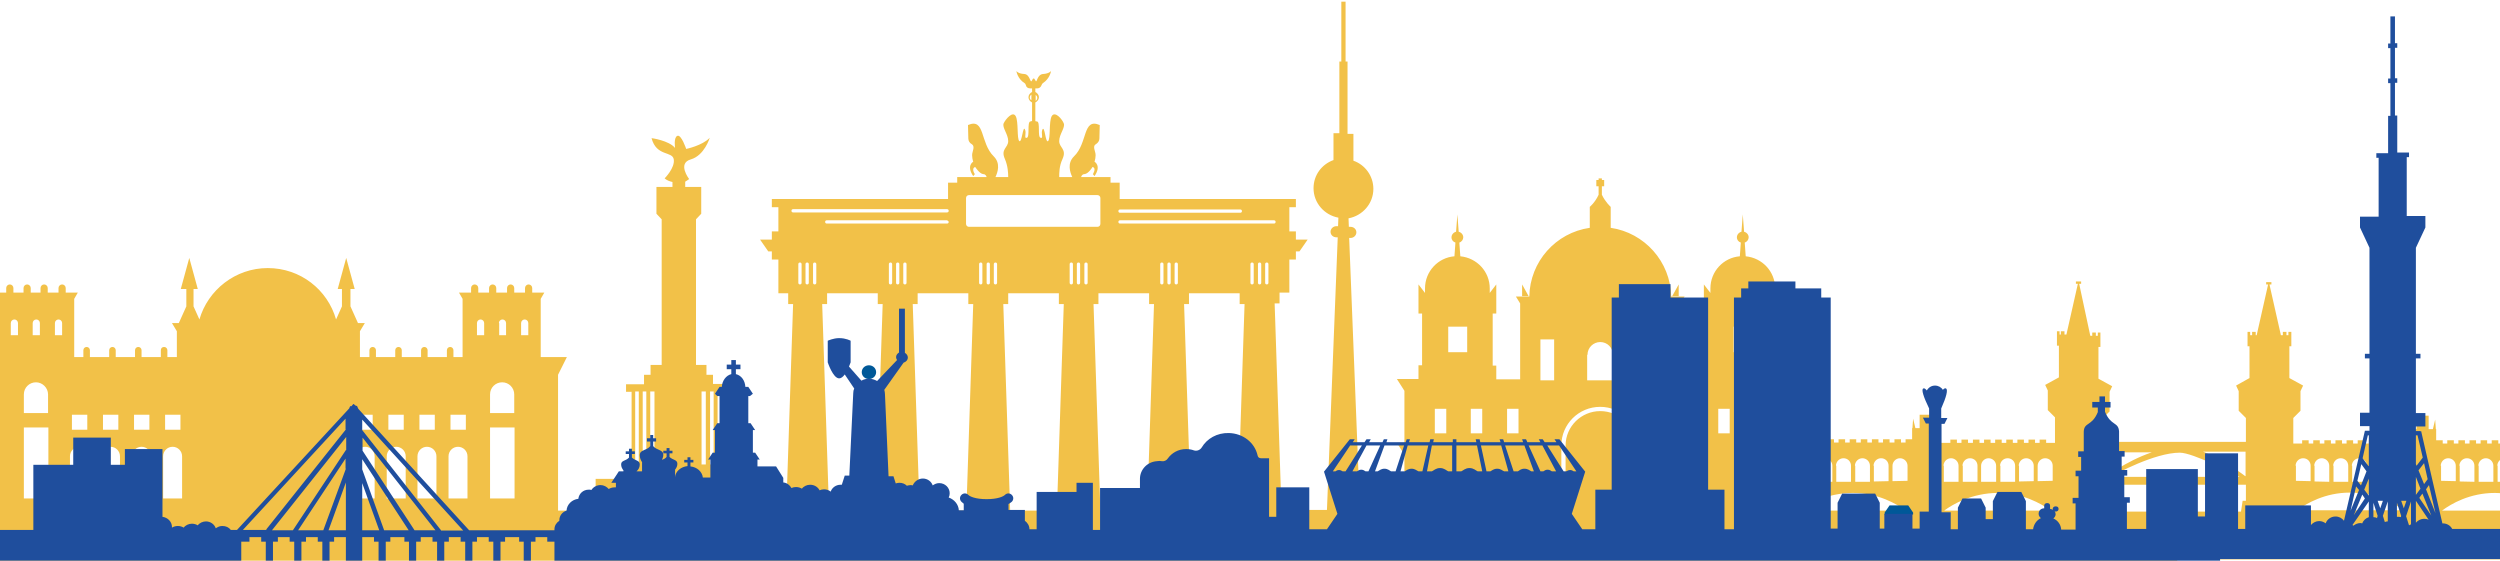 <svg width="1440" height="323" viewBox="0 0 1440 323" fill="none" xmlns="http://www.w3.org/2000/svg">
<g clip-path="url(#clip0_9_4177)">
<path d="M966.933 163.837V170.623H963.167L966.933 163.837Z" fill="#F2C148"/>
<path d="M876.736 163.837L880.502 170.623H876.736V163.837Z" fill="#F2C148"/>
<path d="M1254.09 322.197H1452V294.107H1406.62C1411.89 290.148 1422.62 283.927 1437.12 283.927C1442.77 283.927 1447.67 284.869 1452 286.189V277.705H1449.18V268.468C1449.18 266.582 1450.31 265.074 1452 264.509V255.46H1451.81V253.574H1448.05V255.46H1445.41V253.574H1441.64V255.46H1439.01V253.574H1435.24V255.46H1432.6V253.574H1428.84V255.46H1426.2V253.574H1422.44V255.46H1419.8V253.574H1416.03V255.46H1413.4V253.574H1409.63V255.46H1407V253.574H1403.23V247.164H1403.04L1402.66 241.697L1401.35 247.164H1398.9V239.435H1391.93V247.164H1389.48L1388.17 241.697L1387.79 247.164H1387.6V294.296V255.46H1381.2V253.574H1377.43V255.46H1374.61V253.574H1370.84V255.46H1368.21V253.574H1364.44V255.46H1361.8V253.574H1358.04V255.46H1355.4V253.574H1351.63V255.46H1349V253.574H1345.23V255.46H1342.6V253.574H1338.83V255.46H1336.19V253.574H1332.43V255.46H1329.79V253.574H1326.03V255.46H1320.94V240.755L1325.08 236.607V225.296L1326.59 222.091L1318.68 217.755V199.468H1319.81V191.173H1318.12V193.058H1316.99V191.173H1314.92V193.058H1313.79L1307.2 163.837H1308.33V162.517H1305.31V163.837H1306.44L1299.85 193.058H1299.29V191.173H1297.22V193.058H1296.09V191.173H1294.58V199.468H1295.71V217.755L1287.99 222.091L1289.49 225.296V236.607L1293.64 240.755V254.517H1211.35V260.55H1239.41C1224.34 265.64 1212.1 275.255 1212.1 275.255H1211.35V279.214H1293.64V288.451H1291.75L1290.81 294.673H1213.42L1212.48 288.451H1210.97V241.132L1215.12 236.984V225.673L1216.62 222.468L1208.71 218.132V199.845H1209.84V191.55H1208.34V193.435H1207.21V191.55H1205.14V193.435H1204.01L1197.6 163.46H1198.73V162.14H1195.72V163.46H1196.85L1190.26 192.681H1189.13V190.796H1187.06V192.681H1186.31V190.796H1184.8V199.091H1185.93V217.378L1178.02 221.714L1179.53 224.919V236.23L1183.67 240.378V255.083H1178.58V253.197H1174.82V255.083H1172.18V253.197H1168.42V255.083H1165.78V253.197H1162.01V255.083H1159.38V253.197H1155.61V255.083H1152.98V253.197H1149.21V255.083H1146.57V253.197H1142.81V255.083H1140.17V253.197H1136.41V255.083H1133.58V253.197H1129.81V255.083H1127.18V253.197H1123.41V255.083H1117.01V246.599H1116.82L1116.45 241.132L1115.13 246.599H1112.68V238.869H1105.71V246.599H1103.26L1101.95 241.132L1101.57 246.599H1101.38V253.009H1097.61V254.894H1094.98V253.009H1091.21V254.894H1088.39V253.009H1084.62V254.894H1081.99V253.009H1078.22V254.894H1075.58V253.009H1071.82V254.894H1069.18V253.009H1065.42V254.894H1062.78V253.009H1059.01V254.894H1056.38V253.009H1052.61V254.894H1049.97V253.009H1046.21V254.894H1043.57V253.009H1039.81V254.894H1038.68L1038.86 254.705H1037.17V253.009H1034.53V224.919L1038.86 218.132H1026.25V210.214H1024.18V180.615H1026.25V163.837L1022.48 168.738V166.099C1022.48 156.484 1015.14 148.566 1005.53 147.623L1004.97 139.705C1006.29 139.328 1007.23 138.009 1007.23 136.689C1007.23 135.181 1006.1 133.861 1004.59 133.484L1003.84 123.492L1003.09 133.484C1001.58 133.861 1000.45 135.181 1000.45 136.689C1000.45 138.197 1001.39 139.328 1002.71 139.705L1002.15 147.623C992.73 148.378 985.198 156.296 985.198 166.099V168.738L981.432 163.837V180.615H983.504V210.402H981.432V218.32H967.875V174.771L970.322 170.812H962.602C962.225 150.64 947.161 134.05 927.766 131.222V119.156C927.766 119.156 924.753 116.517 922.682 112.181V107.279H924V103.697H922.682V102.755H920.799V103.697H919.481V107.279H920.799V112.181C918.728 116.705 915.715 119.156 915.715 119.156V131.222C896.131 134.05 881.255 150.64 880.879 170.812H873.158L875.606 174.771V218.509H861.86V210.591H859.789V180.615H861.86V163.837L858.094 168.738V166.099C858.094 156.484 850.75 148.566 841.147 147.623L840.582 139.705C841.9 139.328 842.842 138.009 842.842 136.689C842.842 135.181 841.712 133.861 840.206 133.484L839.452 123.492L838.699 133.484C837.193 133.861 836.063 135.181 836.063 136.689C836.063 138.197 837.004 139.328 838.322 139.705L837.758 147.623C828.342 148.378 820.81 156.296 820.81 166.099V168.738L817.044 163.837V180.615H819.116V210.402H817.044V218.32H804.616L808.947 225.107V255.083H804.616L808.947 261.869V294.107H783.338L777.124 137.066H777.877C779.76 137.066 781.267 135.558 781.267 133.861C781.267 131.976 779.76 130.656 777.877 130.656H776.936L776.748 125.755C784.845 124.246 791.059 117.271 791.059 108.787C791.059 101.246 786.163 94.837 779.572 92.574V77.115H776.183V35.451H775.053V0.951H772.605V35.451H771.475V76.738H768.086V92.197C761.307 94.648 756.599 100.869 756.599 108.41C756.599 116.894 762.813 123.869 770.91 125.378L770.722 130.279H769.78C767.897 130.279 766.391 131.787 766.391 133.484C766.391 135.369 767.897 136.689 769.78 136.689H770.534L764.32 293.73H738.146L734.191 174.771H737.016V168.55H742.665V149.509H746.431V144.796H748.502L753.21 138.009H746.431V133.296H742.665V119.345H746.431V114.632H644.936V105.205H639.663V102.001H622.716C622.904 101.246 623.469 100.304 624.599 100.304C627.047 100.115 629.307 96.156 629.307 96.156C631.755 96.91 629.495 100.304 629.495 100.304L630.437 101.435C634.579 95.402 630.437 93.14 630.437 93.14C630.437 93.14 631.566 89.935 630.813 87.673C629.872 84.656 630.06 83.714 631.378 82.96C632.508 82.206 633.261 81.074 633.261 79.755L633.449 72.025C623.469 67.689 626.67 82.394 618.573 90.124C614.619 94.082 616.314 99.173 617.632 102.001H610.1C610.1 99.738 610.1 95.591 611.983 91.632C614.619 85.787 610.1 85.222 610.1 81.263C610.1 77.304 613.678 73.533 612.736 71.082C611.795 68.632 607.652 63.73 605.769 66.935C604.074 70.14 605.204 79.943 603.698 81.263C602.191 82.582 601.815 72.402 600.496 74.476C599.367 76.738 601.25 79.943 599.367 79.378C597.484 78.812 599.367 70.14 597.295 69.951C596.919 69.951 596.73 69.951 596.354 69.763V59.017C597.484 58.451 598.425 57.32 598.425 56.001C598.425 54.681 597.484 53.55 596.354 52.984V50.91H597.484C598.613 50.91 599.555 50.156 599.932 49.025C600.12 48.46 600.308 48.271 600.685 47.894C604.827 45.255 605.392 40.919 605.392 40.919C605.392 40.919 604.263 42.427 600.873 42.615C597.295 42.804 597.295 48.083 596.542 46.574C595.601 45.066 595.789 45.255 595.412 45.255C595.036 45.255 595.036 45.066 594.282 46.574C593.341 48.083 593.341 42.804 589.951 42.615C586.374 42.427 585.432 40.919 585.432 40.919C585.432 40.919 585.997 45.255 590.14 47.894C590.516 48.083 590.705 48.46 590.893 49.025C591.081 50.156 592.023 50.91 593.341 50.91H594.471V52.984C593.341 53.55 592.399 54.681 592.399 56.001C592.399 57.32 593.341 58.451 594.471 59.017V69.763C594.283 69.763 593.906 69.763 593.529 69.951C591.458 70.14 593.341 78.812 591.458 79.378C589.575 79.943 591.458 76.55 590.328 74.476C589.198 72.214 588.633 82.394 587.127 81.263C585.621 79.943 586.75 70.14 585.056 66.935C583.361 63.73 579.218 68.632 578.089 71.082C577.147 73.533 580.725 77.304 580.725 81.263C580.725 85.222 576.205 85.787 578.842 91.632C580.536 95.591 580.725 99.55 580.725 102.001H573.381C574.699 99.173 576.394 94.082 572.439 90.124C564.342 82.206 567.544 67.689 557.564 72.025L557.752 79.755C557.752 81.074 558.505 82.394 559.635 82.96C560.765 83.714 561.141 84.656 560.2 87.673C559.447 89.935 560.576 93.14 560.576 93.14C560.576 93.14 556.434 95.402 560.576 101.435L561.518 100.304C561.518 100.304 559.258 97.099 561.706 96.156C561.706 96.156 564.154 100.115 566.414 100.304C567.544 100.304 568.108 101.246 568.297 102.001H551.349V105.205H546.077V114.632H444.582V119.345H448.348V133.296H444.582V138.009H437.803L442.511 144.796H444.582V149.509H448.348V168.927H453.997V175.148H456.822L452.867 294.107H433.472V279.968H438.556V275.632H421.044V267.525H417.843V225.484H421.044V221.148H410.688V215.869H406.922V210.214H400.896V126.32L403.909 123.115V107.656H394.682V104.64C396 103.886 396.942 103.132 396.942 103.132C396.942 103.132 389.974 94.082 397.883 91.82C405.792 89.558 408.805 79.378 408.805 79.378C404.474 83.902 395.247 85.787 395.247 85.787C395.247 85.787 392.422 77.304 390.163 78.246C387.903 79.189 388.845 85.222 388.845 85.222C385.267 80.886 375.287 79.566 375.287 79.566C378.111 90.312 387.338 86.919 388.091 91.82C388.845 96.722 382.819 102.755 382.819 102.755C384.137 103.886 385.643 104.451 387.338 104.828V107.656H378.111V123.115L381.124 126.32V210.214H374.722V215.869H370.956V221.337H360.599V225.673H363.8V267.714H360.599V275.82H343.087V280.156H348.171V294.107H321.432V215.869L326.516 205.689H311.452V172.132L313.524 168.55H306.556V165.91C306.556 164.779 305.615 163.837 304.485 163.837C303.355 163.837 302.414 164.779 302.414 165.91V168.55H296.2V165.91C296.2 164.779 295.258 163.837 294.128 163.837C292.999 163.837 292.057 164.779 292.057 165.91V168.55H285.843V165.91C285.843 164.779 284.902 163.837 283.772 163.837C282.642 163.837 281.7 164.779 281.7 165.91V168.55H275.486V165.91C275.486 164.779 274.545 163.837 273.415 163.837C272.285 163.837 271.344 164.779 271.344 165.91V168.55H264.377L266.448 172.132V205.689H261.175V201.73C261.175 200.787 260.422 199.845 259.292 199.845C258.351 199.845 257.409 200.599 257.409 201.73V205.689H246.3V201.73C246.3 200.787 245.546 199.845 244.417 199.845C243.475 199.845 242.534 200.599 242.534 201.73V205.689H231.424V201.73C231.424 200.787 230.67 199.845 229.541 199.845C228.599 199.845 227.658 200.599 227.658 201.73V205.689H216.548V201.73C216.548 200.787 215.795 199.845 214.665 199.845C213.723 199.845 212.782 200.599 212.782 201.73V205.689H207.321V190.796L210.146 186.083H206.191L201.86 176.468V166.476H204.308L199.412 148.566L194.516 166.476H196.964V176.468L193.575 184.009C188.679 166.853 173.05 154.41 154.22 154.41C135.578 154.41 119.76 167.042 114.864 184.009L111.475 176.468V166.476H113.923L109.027 148.566L104.131 166.476H107.332V176.468L103.001 186.083H99.047L101.872 190.796V205.689H96.411V201.73C96.411 200.787 95.658 199.845 94.528 199.845C93.398 199.845 92.645 200.599 92.645 201.73V205.689H81.535V201.73C81.535 200.787 80.782 199.845 79.652 199.845C78.71 199.845 77.769 200.599 77.769 201.73V205.689H66.659V201.73C66.659 200.787 65.906 199.845 64.776 199.845C63.834 199.845 62.893 200.599 62.893 201.73V205.689H51.783V201.73C51.783 200.787 51.03 199.845 49.9 199.845C48.959 199.845 48.017 200.599 48.017 201.73V205.689H42.745V172.132L44.816 168.55H37.849V165.91C37.849 164.779 36.907 163.837 35.778 163.837C34.648 163.837 33.706 164.779 33.706 165.91V168.55H27.492V165.91C27.492 164.779 26.551 163.837 25.421 163.837C24.291 163.837 23.349 164.779 23.349 165.91V168.55H17.7V165.91C17.7 164.779 16.759 163.837 15.629 163.837C14.499 163.837 13.558 164.779 13.558 165.91V168.55H7.72V165.91C7.72 164.779 6.779 163.837 5.649 163.837C4.519 163.837 3.578 164.779 3.578 165.91V168.55H0V322.951H1254.09V322.197ZM1438.44 268.279C1438.44 266.017 1440.33 263.943 1442.77 263.943C1445.22 263.943 1447.1 265.828 1447.1 268.279V277.517H1438.63V268.279H1438.44ZM1427.52 268.279C1427.52 266.017 1429.4 263.943 1431.85 263.943C1434.11 263.943 1436.18 265.828 1436.18 268.279V277.517H1427.71V268.279H1427.52ZM1416.6 268.279C1416.6 266.017 1418.48 263.943 1420.93 263.943C1423.38 263.943 1425.26 265.828 1425.26 268.279V277.517L1416.79 277.328V268.279H1416.6ZM1405.87 268.279C1405.87 266.017 1407.75 263.943 1410.2 263.943C1412.46 263.943 1414.53 265.828 1414.53 268.279V277.14L1406.05 276.951V268.279H1405.87ZM1376.3 268.279C1376.3 266.017 1378.19 263.943 1380.63 263.943C1382.89 263.943 1384.96 265.828 1384.96 268.279V277.517H1376.49V268.279H1376.3ZM1365.57 268.279C1365.57 266.017 1367.45 263.943 1369.9 263.943C1372.35 263.943 1374.23 265.828 1374.23 268.279V277.517H1365.76V268.279H1365.57ZM1354.65 268.279C1354.65 266.017 1356.53 263.943 1358.98 263.943C1361.24 263.943 1363.31 265.828 1363.31 268.279V277.517H1354.84V268.279H1354.65ZM1343.91 268.279C1343.91 266.017 1345.8 263.943 1348.25 263.943C1350.69 263.943 1352.58 265.828 1352.58 268.279V277.517H1344.1V268.279H1343.91ZM1332.99 268.279C1332.99 266.017 1334.88 263.943 1337.32 263.943C1339.58 263.943 1341.65 265.828 1341.65 268.279V277.517L1333.18 277.328V268.279H1332.99ZM1353.52 283.738C1368.58 283.738 1379.69 290.337 1384.59 293.919H1323.39V293.73C1328.66 289.96 1339.21 283.738 1353.52 283.738ZM1322.26 268.279C1322.26 266.017 1324.14 263.943 1326.59 263.943C1329.04 263.943 1330.92 265.828 1330.92 268.279V277.14L1322.45 276.951V268.279H1322.26ZM1215.68 274.689C1218.51 272.992 1241.1 260.738 1255.6 260.738C1263.13 260.738 1286.86 272.992 1290.06 274.689H1215.68ZM1293.07 274.123C1293.07 274.123 1281.4 265.074 1268.97 260.173H1293.45V274.312L1293.07 274.123ZM596.542 54.681C597.107 55.058 597.484 55.623 597.484 56.378C597.484 57.132 597.107 57.697 596.542 58.074V54.681ZM18.83 186.083C18.83 184.951 19.772 184.009 20.902 184.009C22.031 184.009 22.973 184.951 22.973 186.083V193.058H18.83V186.083ZM10.168 193.058H6.214V186.083C6.214 184.951 7.155 184.009 8.285 184.009C9.415 184.009 10.357 184.951 10.357 186.083V193.058H10.168ZM27.869 287.132H13.746V246.222H27.869V287.132ZM27.869 237.927H13.746V227.181C13.746 223.222 16.947 220.205 20.713 220.205C24.479 220.205 27.68 223.41 27.68 227.181V237.927H27.869ZM35.589 193.058H31.635V186.083C31.635 184.951 32.576 184.009 33.706 184.009C34.836 184.009 35.778 184.951 35.778 186.083V193.058H35.589ZM41.426 238.869H50.277V247.542H41.426V238.869ZM51.218 287.132H40.297V262.812C40.297 259.796 42.745 257.345 45.758 257.345C48.77 257.345 51.218 259.796 51.218 262.812V287.132ZM77.204 238.869H86.054V247.542H77.204V238.869ZM59.315 238.869H68.165V247.542H59.315V238.869ZM69.107 287.132H58.185V262.812C58.185 259.796 60.633 257.345 63.646 257.345C66.659 257.345 69.107 259.796 69.107 262.812V287.132ZM86.996 287.132H76.074V262.812C76.074 259.796 78.522 257.345 81.535 257.345C84.548 257.345 86.996 259.796 86.996 262.812V287.132ZM95.093 238.869H103.943V247.542H95.093V238.869ZM104.884 287.132H93.963V262.812C93.963 259.796 96.411 257.345 99.424 257.345C102.437 257.345 104.884 259.796 104.884 262.812V287.132ZM205.815 238.869H214.665V247.542H205.815V238.869ZM215.795 287.132H204.873V262.812C204.873 259.796 207.321 257.345 210.334 257.345C213.347 257.345 215.795 259.796 215.795 262.812V287.132ZM259.481 238.869H268.331V247.542H259.481V238.869ZM241.592 238.869H250.442V247.542H241.592V238.869ZM223.703 238.869H232.554V247.542H223.703V238.869ZM233.683 287.132H222.762V262.812C222.762 259.796 225.21 257.345 228.223 257.345C231.235 257.345 233.683 259.796 233.683 262.812V287.132ZM251.384 287.132H240.462V262.812C240.462 259.796 242.91 257.345 245.923 257.345C248.936 257.345 251.384 259.796 251.384 262.812V287.132ZM269.272 287.132H258.351V262.812C258.351 259.796 260.799 257.345 263.812 257.345C266.825 257.345 269.272 259.796 269.272 262.812V287.132ZM287.35 186.083C287.35 184.951 288.291 184.009 289.421 184.009C290.551 184.009 291.492 184.951 291.492 186.083V193.058H287.538V186.083H287.35ZM278.688 193.058H274.733V186.083C274.733 184.951 275.675 184.009 276.805 184.009C277.934 184.009 278.876 184.951 278.876 186.083V193.058H278.688ZM296.388 287.132H282.265V246.222H296.388V287.132ZM296.388 237.927H282.265V227.181C282.265 223.222 285.466 220.205 289.233 220.205C293.187 220.205 296.2 223.41 296.2 227.181V237.927H296.388ZM304.108 193.058H300.154V186.083C300.154 184.951 301.096 184.009 302.225 184.009C303.355 184.009 304.297 184.951 304.297 186.083V193.058H304.108ZM367.943 267.525H365.872V225.484H367.943V267.525ZM372.274 267.525H370.203V225.484H372.274V267.525ZM376.981 267.525H374.534V225.484H376.981V267.525ZM406.545 267.525H404.097V225.484H406.545V267.525ZM411.064 267.525H408.993V225.484H411.064V267.525ZM415.395 267.525H413.324V225.484H415.395V267.525ZM645.124 120.664H714.419C714.984 120.664 715.361 121.042 715.361 121.607C715.361 122.173 714.984 122.55 714.419 122.55H645.124C644.559 122.55 644.183 122.173 644.183 121.607C644.183 121.042 644.559 120.664 645.124 120.664ZM593.153 56.189C593.153 55.435 593.529 54.869 594.094 54.492V57.697C593.529 57.509 593.153 56.943 593.153 56.189ZM556.434 114.066C556.434 113.123 557.187 112.369 558.128 112.369H632.131C633.073 112.369 633.826 113.123 633.826 114.066V128.96C633.826 129.902 633.073 130.656 632.131 130.656H558.128C557.187 130.656 556.434 129.902 556.434 128.96V114.066ZM455.88 121.419C455.88 120.853 456.257 120.476 456.822 120.476H545.512C546.077 120.476 546.454 120.853 546.454 121.419C546.454 121.984 546.077 122.361 545.512 122.361H456.822C456.257 122.361 455.88 121.984 455.88 121.419ZM546.454 127.828C546.454 128.394 546.077 128.771 545.512 128.771H476.217C475.652 128.771 475.275 128.394 475.275 127.828C475.275 127.263 475.652 126.886 476.217 126.886H545.512C545.889 127.074 546.454 127.451 546.454 127.828ZM461.718 162.894C461.718 163.46 461.341 163.837 460.776 163.837C460.211 163.837 459.835 163.46 459.835 162.894V152.148C459.835 151.583 460.211 151.205 460.776 151.205C461.341 151.205 461.718 151.583 461.718 152.148V162.894ZM465.86 162.894C465.86 163.46 465.484 163.837 464.919 163.837C464.354 163.837 463.977 163.46 463.977 162.894V152.148C463.977 151.583 464.354 151.205 464.919 151.205C465.484 151.205 465.86 151.583 465.86 152.148V162.894ZM470.191 162.894C470.191 163.46 469.815 163.837 469.25 163.837C468.685 163.837 468.308 163.46 468.308 162.894V152.148C468.308 151.583 468.685 151.205 469.25 151.205C469.815 151.205 470.191 151.583 470.191 152.148V162.894ZM504.462 294.107H477.535L473.581 175.148H476.405V168.927H505.592V175.148H508.417L504.462 294.107ZM513.877 162.894C513.877 163.46 513.501 163.837 512.936 163.837C512.371 163.837 511.994 163.46 511.994 162.894V152.148C511.994 151.583 512.371 151.205 512.936 151.205C513.501 151.205 513.877 151.583 513.877 152.148V162.894ZM518.02 162.894C518.02 163.46 517.643 163.837 517.078 163.837C516.514 163.837 516.137 163.46 516.137 162.894V152.148C516.137 151.583 516.514 151.205 517.078 151.205C517.643 151.205 518.02 151.583 518.02 152.148V162.894ZM522.163 162.894C522.163 163.46 521.786 163.837 521.221 163.837C520.656 163.837 520.28 163.46 520.28 162.894V152.148C520.28 151.583 520.656 151.205 521.221 151.205C521.786 151.205 522.163 151.583 522.163 152.148V162.894ZM556.622 294.107H529.695L525.74 175.148H528.565V168.927H557.752V175.148H560.576L556.622 294.107ZM565.849 162.894C565.849 163.46 565.472 163.837 564.907 163.837C564.342 163.837 563.966 163.46 563.966 162.894V152.148C563.966 151.583 564.342 151.205 564.907 151.205C565.472 151.205 565.849 151.583 565.849 152.148V162.894ZM570.18 162.894C570.18 163.46 569.803 163.837 569.238 163.837C568.673 163.837 568.297 163.46 568.297 162.894V152.148C568.297 151.583 568.673 151.205 569.238 151.205C569.803 151.205 570.18 151.583 570.18 152.148V162.894ZM574.322 162.894C574.322 163.46 573.946 163.837 573.381 163.837C572.816 163.837 572.439 163.46 572.439 162.894V152.148C572.439 151.583 572.816 151.205 573.381 151.205C573.946 151.205 574.322 151.583 574.322 152.148V162.894ZM608.782 294.107H581.854L577.9 175.148H580.725V168.927H609.912V175.148H612.736L608.782 294.107ZM618.009 162.894C618.009 163.46 617.632 163.837 617.067 163.837C616.502 163.837 616.126 163.46 616.126 162.894V152.148C616.126 151.583 616.502 151.205 617.067 151.205C617.632 151.205 618.009 151.583 618.009 152.148V162.894ZM622.151 162.894C622.151 163.46 621.775 163.837 621.21 163.837C620.645 163.837 620.268 163.46 620.268 162.894V152.148C620.268 151.583 620.645 151.205 621.21 151.205C621.775 151.205 622.151 151.583 622.151 152.148V162.894ZM626.482 162.894C626.482 163.46 626.106 163.837 625.541 163.837C624.976 163.837 624.599 163.46 624.599 162.894V152.148C624.599 151.583 624.976 151.205 625.541 151.205C626.106 151.205 626.482 151.583 626.482 152.148V162.894ZM660.753 294.107H633.826L629.872 175.148H632.696V168.927H661.883V175.148H664.708L660.753 294.107ZM670.168 162.894C670.168 163.46 669.792 163.837 669.227 163.837C668.662 163.837 668.285 163.46 668.285 162.894V152.148C668.285 151.583 668.662 151.205 669.227 151.205C669.792 151.205 670.168 151.583 670.168 152.148V162.894ZM674.311 162.894C674.311 163.46 673.934 163.837 673.37 163.837C672.805 163.837 672.428 163.46 672.428 162.894V152.148C672.428 151.583 672.805 151.205 673.37 151.205C673.934 151.205 674.311 151.583 674.311 152.148V162.894ZM678.454 162.894C678.454 163.46 678.077 163.837 677.512 163.837C676.947 163.837 676.571 163.46 676.571 162.894V152.148C676.571 151.583 676.947 151.205 677.512 151.205C678.077 151.205 678.454 151.583 678.454 152.148V162.894ZM712.913 294.107H685.986L682.031 175.148H684.856V168.927H714.043V175.148H716.867L712.913 294.107ZM722.14 162.894C722.14 163.46 721.763 163.837 721.198 163.837C720.633 163.837 720.257 163.46 720.257 162.894V152.148C720.257 151.583 720.633 151.205 721.198 151.205C721.763 151.205 722.14 151.583 722.14 152.148V162.894ZM726.471 162.894C726.471 163.46 726.094 163.837 725.529 163.837C724.964 163.837 724.588 163.46 724.588 162.894V152.148C724.588 151.583 724.964 151.205 725.529 151.205C726.094 151.205 726.471 151.583 726.471 152.148V162.894ZM730.613 162.894C730.613 163.46 730.237 163.837 729.672 163.837C729.107 163.837 728.73 163.46 728.73 162.894V152.148C728.73 151.583 729.107 151.205 729.672 151.205C730.237 151.205 730.613 151.583 730.613 152.148V162.894ZM645.124 128.771C644.559 128.771 644.183 128.394 644.183 127.828C644.183 127.263 644.559 126.886 645.124 126.886H733.815C734.38 126.886 734.756 127.263 734.756 127.828C734.756 128.394 734.38 128.771 733.815 128.771H645.124ZM833.05 249.615H826.459V235.476H833.05V249.615ZM845.101 202.861H834.18V188.156H845.101V202.861ZM853.763 249.615H847.173V235.476H853.763V249.615ZM874.477 249.615H868.074V235.476H874.665V249.615H874.477ZM914.397 204.369C914.397 200.222 917.786 197.017 921.74 197.017C925.883 197.017 929.084 200.41 929.084 204.369V219.074H914.208V204.369H914.397ZM895.19 219.074H887.281V195.509H895.19V219.074ZM944.148 294.107H941.701V256.591C941.701 245.656 932.85 236.796 921.74 236.796C910.819 236.796 901.78 245.656 901.78 256.591V294.107H899.332V256.591C899.332 244.337 909.312 234.345 921.74 234.345C933.98 234.345 944.148 244.337 944.148 256.591V294.107ZM956.2 219.074H948.291V195.509H956.2V219.074ZM975.595 249.615H969.004V235.476H975.595V249.615ZM996.308 249.615H989.718V235.476H996.308V249.615ZM1009.49 202.861H998.568V188.156H1009.49V202.861ZM1017.02 249.615H1010.43V235.476H1017.02V249.615ZM1079.16 268.279C1079.16 266.017 1081.04 263.943 1083.49 263.943C1085.94 263.943 1087.82 265.828 1087.82 268.279V277.14L1079.35 277.328V268.279H1079.16ZM1068.43 268.279C1068.43 266.017 1070.31 263.943 1072.76 263.943C1075.02 263.943 1077.09 265.828 1077.09 268.279V277.517H1068.62V268.279H1068.43ZM1057.51 268.279C1057.51 266.017 1059.39 263.943 1061.84 263.943C1064.29 263.943 1066.17 265.828 1066.17 268.279V277.517H1057.69V268.279H1057.51ZM1046.77 268.279C1046.77 266.017 1048.66 263.943 1051.1 263.943C1053.36 263.943 1055.44 265.828 1055.44 268.279V277.517H1046.96V268.279H1046.77ZM1035.85 268.279C1035.85 266.017 1037.73 263.943 1040.18 263.943C1042.63 263.943 1044.51 265.828 1044.51 268.279V277.517H1036.04V268.279H1035.85ZM1036.23 294.107C1041.12 290.525 1052.23 283.927 1067.3 283.927C1081.8 283.927 1092.53 290.337 1097.8 294.107H1036.23ZM1098.56 276.951L1090.08 277.14V268.279C1090.08 266.017 1091.97 263.943 1094.41 263.943C1096.67 263.943 1098.74 265.828 1098.74 268.279V276.951H1098.56ZM1162.77 268.279C1162.77 266.017 1164.65 263.943 1167.1 263.943C1169.36 263.943 1171.43 265.828 1171.43 268.279V277.14L1162.96 277.328V268.279H1162.77ZM1152.03 268.279C1152.03 266.017 1153.92 263.943 1156.37 263.943C1158.81 263.943 1160.7 265.828 1160.7 268.279V277.517H1152.22V268.279H1152.03ZM1141.11 268.279C1141.11 266.017 1143 263.943 1145.44 263.943C1147.7 263.943 1149.77 265.828 1149.77 268.279V277.517H1141.11V268.279ZM1130.38 268.279C1130.38 266.017 1132.26 263.943 1134.71 263.943C1137.16 263.943 1139.04 265.828 1139.04 268.279V277.517H1130.57V268.279H1130.38ZM1119.46 268.279C1119.46 266.017 1121.34 263.943 1123.79 263.943C1126.05 263.943 1128.12 265.828 1128.12 268.279V277.517H1119.65V268.279H1119.46ZM1181.03 294.107H1119.83C1124.73 290.525 1135.84 283.927 1150.9 283.927C1165.03 283.927 1175.76 290.148 1181.03 293.919V294.107ZM1182.16 276.951L1173.69 277.14V268.279C1173.69 266.017 1175.57 263.943 1178.02 263.943C1180.47 263.943 1182.35 265.828 1182.35 268.279V276.951H1182.16Z" fill="#F2C148"/>
<path d="M1101.95 295.238L1099.12 291.091H1088.39L1085.56 295.238V296.369H1101.95V295.238Z" fill="#005898"/>
<path d="M500.508 218.32C502.767 218.32 504.65 216.623 504.65 214.361C504.65 212.099 502.767 210.402 500.508 210.402C498.248 210.402 496.365 212.099 496.365 214.361C496.365 216.623 498.248 218.32 500.508 218.32Z" fill="#005898"/>
<path d="M1278.76 322.951V322.009H1452V304.664H1412.46C1411.52 302.779 1409.44 301.46 1407 301.46C1407 301.46 1407 301.46 1406.81 301.46L1398.15 263.943L1394.57 248.296L1394 248.484V248.296H1391.55V245.656H1397.02V237.927H1391.55V206.443H1394.19V203.804H1391.55V142.722L1397.02 131.033V124.435H1386.28V90.501H1387.6V87.861H1380.82V66.558H1379.5V47.705H1380.82V45.066H1379.5V27.533H1380.82V24.894H1379.5V9.435H1376.87V25.082H1375.55V27.722H1376.87V45.255H1375.55V47.894H1376.87V66.746H1375.55V88.238H1368.77V90.878H1370.09V124.812H1359.36V131.033L1364.82 142.722V203.804H1362.18V206.443H1364.82V237.738H1359.36V245.468H1364.82V248.107H1362.18L1350.13 299.951C1349 298.443 1347.3 297.5 1345.23 297.5C1342.6 297.5 1340.34 299.197 1339.58 301.46C1338.64 300.705 1337.32 300.14 1335.82 300.14C1333.93 300.14 1332.24 301.082 1331.11 302.402V291.091H1293.26V304.664H1289.12V261.115H1270.1V297.5H1265.96V270.164H1236.21V304.664H1225.1V289.582H1226.79V286.378H1223.59V273.935H1225.28V270.73H1222.08V263.001H1223.78V259.796H1220.58V248.484C1220.2 242.828 1215.87 245.468 1212.48 237.173V234.722H1215.68V231.517H1212.48V228.312H1209.28V231.517H1205.14V234.722H1208.34V237.361C1204.95 245.656 1200.43 243.017 1200.24 248.673V259.984H1197.04V263.189H1198.73V271.107H1195.53V274.312H1197.23V286.755H1193.84V289.96H1195.53V305.041H1187.25C1187.06 302.214 1185.36 299.763 1182.73 298.632C1183.48 298.066 1184.05 297.123 1184.05 296.181C1184.05 295.615 1183.86 295.05 1183.48 294.484C1183.67 294.484 1183.86 294.673 1184.05 294.673C1184.99 294.673 1185.74 294.107 1185.74 293.164C1185.74 292.222 1185.18 291.656 1184.05 291.656C1183.1 291.656 1182.35 292.222 1182.35 293.164C1182.35 293.353 1182.35 293.541 1182.54 293.73C1181.97 293.353 1181.41 293.164 1180.84 293.164V291.279C1180.84 290.337 1180.28 289.771 1179.15 289.771C1178.21 289.771 1177.46 290.337 1177.46 291.279V292.787C1175.57 292.787 1174.25 294.107 1174.25 295.992C1174.25 296.935 1174.82 297.878 1175.57 298.443C1173.12 299.574 1171.43 302.025 1171.05 304.853H1166.91V288.64L1164.27 283.361H1150.53L1147.89 288.64V289.96V299.009H1143.75V293.73V292.41L1141.11 287.132H1130.38L1127.74 292.41V304.853H1123.6V295.05H1118.33V244.148H1120.02L1121.72 240.755H1118.14C1118.14 240.566 1118.14 240.566 1118.14 240.378V235.287C1121.15 228.501 1122.09 224.541 1120.96 223.787C1120.4 223.41 1119.83 223.787 1119.08 224.541C1118.14 223.033 1116.45 222.091 1114.56 222.091C1112.49 222.091 1110.8 223.222 1109.85 224.919C1109.1 223.976 1108.35 223.41 1107.78 223.787C1106.65 224.353 1107.78 228.312 1111.17 235.287V240.189C1111.17 240.378 1111.17 240.378 1111.17 240.566H1107.59L1109.29 243.96H1110.98V294.673H1105.71V304.476H1101.57V295.992H1085.38V304.476H1082.74V289.582L1080.1 284.304H1061.08L1058.45 289.582V304.476H1054.49V171.378H1049.03V166.099H1034.16V162.14H1007.04V166.099H1002.9V171.378H998.756V304.853H993.295V282.042H983.88V171.378H962.225V163.648H932.474V171.378H928.331V282.042H918.916V304.853H911.384L905.358 295.992L913.078 271.673L898.203 253.009H895.378L896.508 254.705H889.729L888.599 253.009H886.34L887.281 254.705H879.749L878.996 253.009H876.736L877.301 254.705H866.38L865.815 253.009H863.743L864.308 254.705H852.633L852.257 253.009H849.997L850.374 254.705H838.887V253.009H836.816V254.705H825.518L825.894 253.009H823.823L823.447 254.705H811.583L812.148 253.009H810.265L809.7 254.705H798.591L799.156 253.009H797.084L796.331 254.705H788.611L789.552 253.009H787.104L785.974 254.705H779.195L780.325 253.009H777.501L762.625 271.673L770.345 295.992L764.32 304.853H754.151V280.722H735.133V297.689H730.99V263.943H726.283C725.341 263.943 724.588 263.378 724.399 262.435C722.705 254.705 715.738 249.615 707.829 249.427C701.05 249.238 695.213 252.632 692.2 257.722C691.258 259.23 689.375 259.984 687.68 259.419C686.174 258.853 684.668 258.664 683.161 258.664C678.642 258.664 674.876 260.927 672.616 264.132C671.863 265.263 670.545 265.828 669.227 265.64C668.285 265.451 667.532 265.451 666.402 265.64C660.753 266.017 656.611 270.541 656.611 275.82V281.099H633.638V305.23H629.495V278.082H620.08V283.361H597.107V304.853H592.964C592.964 302.779 591.835 301.082 590.328 299.951V293.73H580.913V290.337C581.666 289.96 582.231 289.394 582.796 289.017C583.926 287.886 583.926 286.189 582.796 285.058C581.666 283.927 579.971 283.927 578.842 285.058C577.9 286 574.699 287.509 568.297 287.509C561.894 287.509 558.693 286 557.752 285.058C556.622 283.927 554.927 283.927 553.797 285.058C552.668 286.189 552.668 287.886 553.797 289.017C554.174 289.394 554.739 289.771 555.116 290.148V293.919H552.291C552.103 290.525 549.655 287.697 546.454 286.566C546.83 285.812 547.019 285.058 547.019 284.115C547.019 280.91 544.382 278.271 540.993 278.271C539.486 278.271 538.357 278.837 537.227 279.591C536.474 277.328 534.214 275.632 531.578 275.632C528.942 275.632 526.682 277.328 525.74 279.591C525.364 279.591 524.987 279.402 524.799 279.402C523.857 279.402 523.104 279.591 522.351 279.779C521.221 278.648 519.715 278.082 518.02 278.082C517.267 278.082 516.514 278.271 515.949 278.46L514.631 274.312H511.806L509.735 226.992C509.735 226.238 509.546 225.296 509.358 224.541L520.468 208.894C521.786 208.517 522.916 207.386 522.916 205.878C522.916 204.746 522.163 203.804 521.221 203.238V177.787H517.832V203.05C516.89 203.615 516.137 204.558 516.137 205.689C516.137 206.255 516.325 206.82 516.702 207.386L505.215 219.451C503.897 218.697 502.203 218.132 500.508 218.132C499.001 218.132 497.495 218.509 496.177 219.263L489.021 211.156C489.586 209.837 489.963 208.705 489.963 208.705V196.263C489.963 196.263 487.327 194.755 483.372 194.755C479.983 194.755 476.782 196.263 476.782 196.263V208.705C476.782 208.705 479.795 217.943 483.372 217.943C484.502 217.943 485.632 217.001 486.573 215.681L492.034 223.787C491.658 224.541 491.469 225.484 491.469 226.427L489.21 273.935H486.573L484.879 279.214C484.69 279.214 484.314 279.214 484.126 279.214C481.489 279.214 479.23 280.91 478.477 283.173C477.535 282.419 476.217 281.853 474.71 281.853C473.769 281.853 472.827 282.041 472.074 282.419C471.133 280.533 469.061 279.214 466.613 279.214C464.73 279.214 462.847 280.156 461.906 281.476C460.964 280.91 459.835 280.533 458.516 280.533C457.575 280.533 456.633 280.722 455.88 281.099C454.939 279.402 453.244 278.082 451.173 277.894V275.255L447.03 268.656H436.297V264.697H437.615L434.979 260.738H433.661V247.73H434.979L432.342 243.771H431.024V228.123H431.966L433.661 226.804L431.024 222.845H429.33C429.141 219.263 427.07 216.246 423.869 215.492V212.664H426.505V210.025H423.869V207.386H421.233V210.025H418.596V212.664H421.233V215.492C418.22 216.246 415.96 219.263 415.772 222.845H414.454L411.817 226.804L413.136 228.123H414.454V243.771H413.136L410.499 247.73H411.817V260.738H410.499L407.863 264.697H409.181V275.066H404.85C404.474 271.673 401.461 269.033 397.695 268.656V266.394H399.389V264.886H397.695V263.378H396V264.886H394.117V266.394H396V268.468C392.234 268.845 389.033 271.484 388.845 274.878V270.541C389.598 269.599 390.163 268.468 390.163 267.148C390.163 264.697 387.526 265.074 385.643 263.189V261.115H387.338V259.607H385.643V258.099H383.949V259.607H382.066V261.115H383.949V263.189C383.195 264.132 382.254 264.509 381.312 264.886C381.689 263.943 382.066 263.001 382.066 262.058C382.066 258.853 378.488 259.607 376.228 256.968V254.328H377.923V252.443H376.228V250.558H374.534V252.443H372.651V254.328H374.534V256.968C372.274 259.796 368.508 258.853 368.508 262.246C368.508 263.755 369.073 265.074 369.826 266.205V271.484H366.625C367.755 270.541 368.508 269.222 368.508 267.525C368.508 265.074 365.872 265.451 363.989 263.566V261.492H365.683V259.984H363.989V258.476H362.294V259.984H360.411V261.492H362.294V263.566C360.411 265.64 357.775 265.074 357.775 267.525C357.775 268.845 358.34 269.976 359.093 270.919V271.484H356.457L352.126 278.082H354.762V280.722C354.573 280.722 354.385 280.722 354.009 280.722C352.69 280.722 351.561 281.099 350.619 281.664C349.489 280.345 347.795 279.402 345.912 279.402C343.652 279.402 341.769 280.533 340.639 282.23C340.074 282.041 339.698 282.042 339.133 282.042C335.932 282.042 333.484 284.304 333.107 287.32C329.529 287.697 326.516 290.525 326.328 294.107C323.88 294.861 322.185 297.123 322.185 299.574C322.185 299.763 322.185 299.763 322.185 299.951C320.491 301.082 319.361 302.779 319.361 304.853V305.419H270.214L206.379 235.476L205.626 233.779H205.061L204.308 233.214L204.12 233.025L203.555 232.648L202.425 233.968H201.672L201.107 235.287L136.519 305.23H132.942C131.812 303.722 130.117 302.968 128.046 302.968C126.539 302.968 125.409 303.533 124.28 304.287C123.526 302.025 121.267 300.328 118.631 300.328C116.748 300.328 114.864 301.271 113.923 302.591C112.981 302.025 111.852 301.648 110.534 301.648C108.651 301.648 106.767 302.591 105.826 303.91C104.884 303.345 103.755 302.968 102.437 302.968C101.118 302.968 99.989 303.345 99.047 303.91C99.047 303.722 99.047 303.722 99.047 303.533C99.047 300.517 96.599 298.066 93.586 297.689V258.664H71.931V267.714H63.834V252.066H42.18V267.714H19.207V305.23H0V323.14H138.967V312.017H143.675V309.378H150.454V312.017H153.09V323.14H157.233V312.017H160.057V309.378H166.836V312.017H169.472V323.14H173.615V312.017H176.251V309.378H183.03V312.017H185.666V323.14H189.809V312.017H192.445V309.378H199.224V323.14H208.639V309.378H215.418V312.017H218.054V323.14H222.197V312.017H224.833V309.378H232.93V312.017H235.566V323.14H239.709V312.017H242.345V309.378H249.124V312.017H251.76V323.14H255.903V312.017H258.539V309.378H265.318V312.017H267.954V323.14H272.097V312.017H274.733V309.378H281.512V312.017H284.148V323.14H288.291V312.017H290.927V309.378H299.024V312.017H301.66V323.14H305.803V312.017H308.439V309.378H315.218V312.017H319.361V323.14H1278.76V322.951ZM1399.09 279.402L1402.85 295.615L1397.39 281.853L1399.09 279.402ZM1400.41 296.935L1393.63 286.943V286.566L1395.32 284.304L1400.41 296.935ZM1398.33 276.009L1396.26 278.837L1393.06 270.919L1396.26 266.771L1398.33 276.009ZM1391.55 250.746H1392.5L1395.51 263.566L1391.93 268.279L1391.55 267.337V250.746ZM1391.55 274.689L1394.19 281.476L1391.55 285.058V274.689ZM1391.55 288.451L1398.9 299.386C1398.15 299.009 1397.2 298.82 1396.26 298.82C1394.38 298.82 1392.68 299.763 1391.55 301.082V288.451ZM1388.73 288.828V302.025C1388.35 302.214 1387.98 302.402 1387.6 302.591L1385.91 297.312L1388.73 288.828ZM1386.09 288.451L1384.59 292.787L1383.08 288.451H1386.09ZM1380.63 289.582L1383.08 297.123L1382.89 297.878C1382.33 297.689 1381.95 297.689 1381.39 297.689C1381.2 297.689 1381.01 297.689 1380.63 297.689V289.582ZM1375.17 300.328C1374.61 300.328 1374.04 300.517 1373.67 300.705L1372.54 297.123L1375.36 288.828V300.328H1375.17ZM1372.54 288.451L1371.03 292.787L1369.52 288.451H1372.54ZM1367.08 289.582L1369.52 297.123L1369.15 298.443C1368.58 298.066 1367.83 297.878 1367.08 297.878V289.582ZM1364.44 288.828V297.878C1362.74 298.443 1361.24 299.763 1360.67 301.46C1360.3 301.46 1359.92 301.271 1359.73 301.271C1358.23 301.271 1356.72 301.837 1355.59 302.779C1355.4 302.591 1355.21 302.591 1355.02 302.402L1364.44 288.828ZM1362.18 287.132L1355.78 296.746L1360.67 284.869L1362.18 287.132ZM1361.8 282.042L1364.44 275.632V285.435L1364.25 285.246L1361.8 282.042ZM1363.87 250.746H1364.44V268.279L1364.25 268.468L1360.86 263.943L1363.87 250.746ZM1360.11 267.337L1363.12 271.484L1359.92 279.591L1357.85 276.951L1360.11 267.337ZM1357.1 280.156L1358.79 282.23L1353.89 294.296L1357.1 280.156ZM898.014 256.591L907.994 271.484H906.488C905.923 271.296 905.546 270.73 904.417 270.73C903.287 270.73 902.722 271.296 902.157 271.484H900.651L891.235 256.591H898.014ZM888.411 256.591L896.32 271.484H893.872C893.307 271.107 892.554 270.541 891.424 270.541C890.294 270.541 889.541 271.107 888.976 271.484H887.281L880.502 256.591H888.411ZM878.054 256.591L883.515 271.484H882.009C881.255 271.107 880.126 269.976 878.054 269.976C875.983 269.976 875.041 271.107 874.288 271.484H871.84L866.944 256.591H878.054ZM864.685 256.591L868.827 271.484H866.38C865.438 271.107 864.308 269.976 862.425 269.976C860.354 269.976 859.224 271.107 858.471 271.484H856.211L853.01 256.591H864.685ZM838.699 256.591H850.75L853.763 271.484H851.127C850.185 271.107 848.867 269.599 846.419 269.599C843.971 269.599 842.653 271.107 841.712 271.484H838.887V256.591H838.699ZM824.765 256.591H836.439V271.484H834.18C833.238 271.107 831.92 269.599 829.472 269.599C827.024 269.599 825.706 271.107 824.765 271.484H821.94L824.765 256.591ZM810.83 256.591H822.693L819.304 271.484H817.044C816.103 271.107 814.973 269.976 813.09 269.976C811.019 269.976 809.889 271.107 809.136 271.484H806.688L810.83 256.591ZM797.461 256.591H808.759L803.863 271.484H801.227C800.474 271.107 799.344 269.976 797.461 269.976C795.389 269.976 794.448 271.107 793.506 271.484H792L797.461 256.591ZM787.104 256.591H795.013L788.234 271.484H786.539C785.974 271.107 785.221 270.541 784.091 270.541C782.961 270.541 782.208 271.107 781.643 271.484H779.007L787.104 256.591ZM769.215 271.484H767.709L777.689 256.591H784.468L775.053 271.484H773.358C772.793 271.296 772.417 270.73 771.287 270.73C770.157 270.73 769.592 271.296 769.215 271.484ZM199.224 305.419H189.244L199.224 277.894V305.419ZM199.224 269.976L186.231 305.419H171.732L199.036 264.132V269.976H199.224ZM199.224 259.23L168.719 305.419H156.668L199.412 251.689V259.23H199.224ZM199.224 247.353L153.278 305.041L153.655 305.23H139.909L199.036 241.132V247.353H199.224ZM208.639 305.419V278.271L218.431 305.419H208.639ZM221.255 305.419L208.639 270.353V264.509L235.378 305.419H221.255ZM238.767 305.419L208.827 259.607V252.066L250.819 305.419H238.767ZM254.02 305.419L208.639 247.73V241.697L266.825 305.607H254.02V305.419Z" fill="#1F4E9D"/>
</g>
<defs>
<clipPath id="clip0_9_4177">
<rect width="1452" height="322" fill="white" transform="translate(0 0.951)"/>
</clipPath>
</defs>
</svg>

